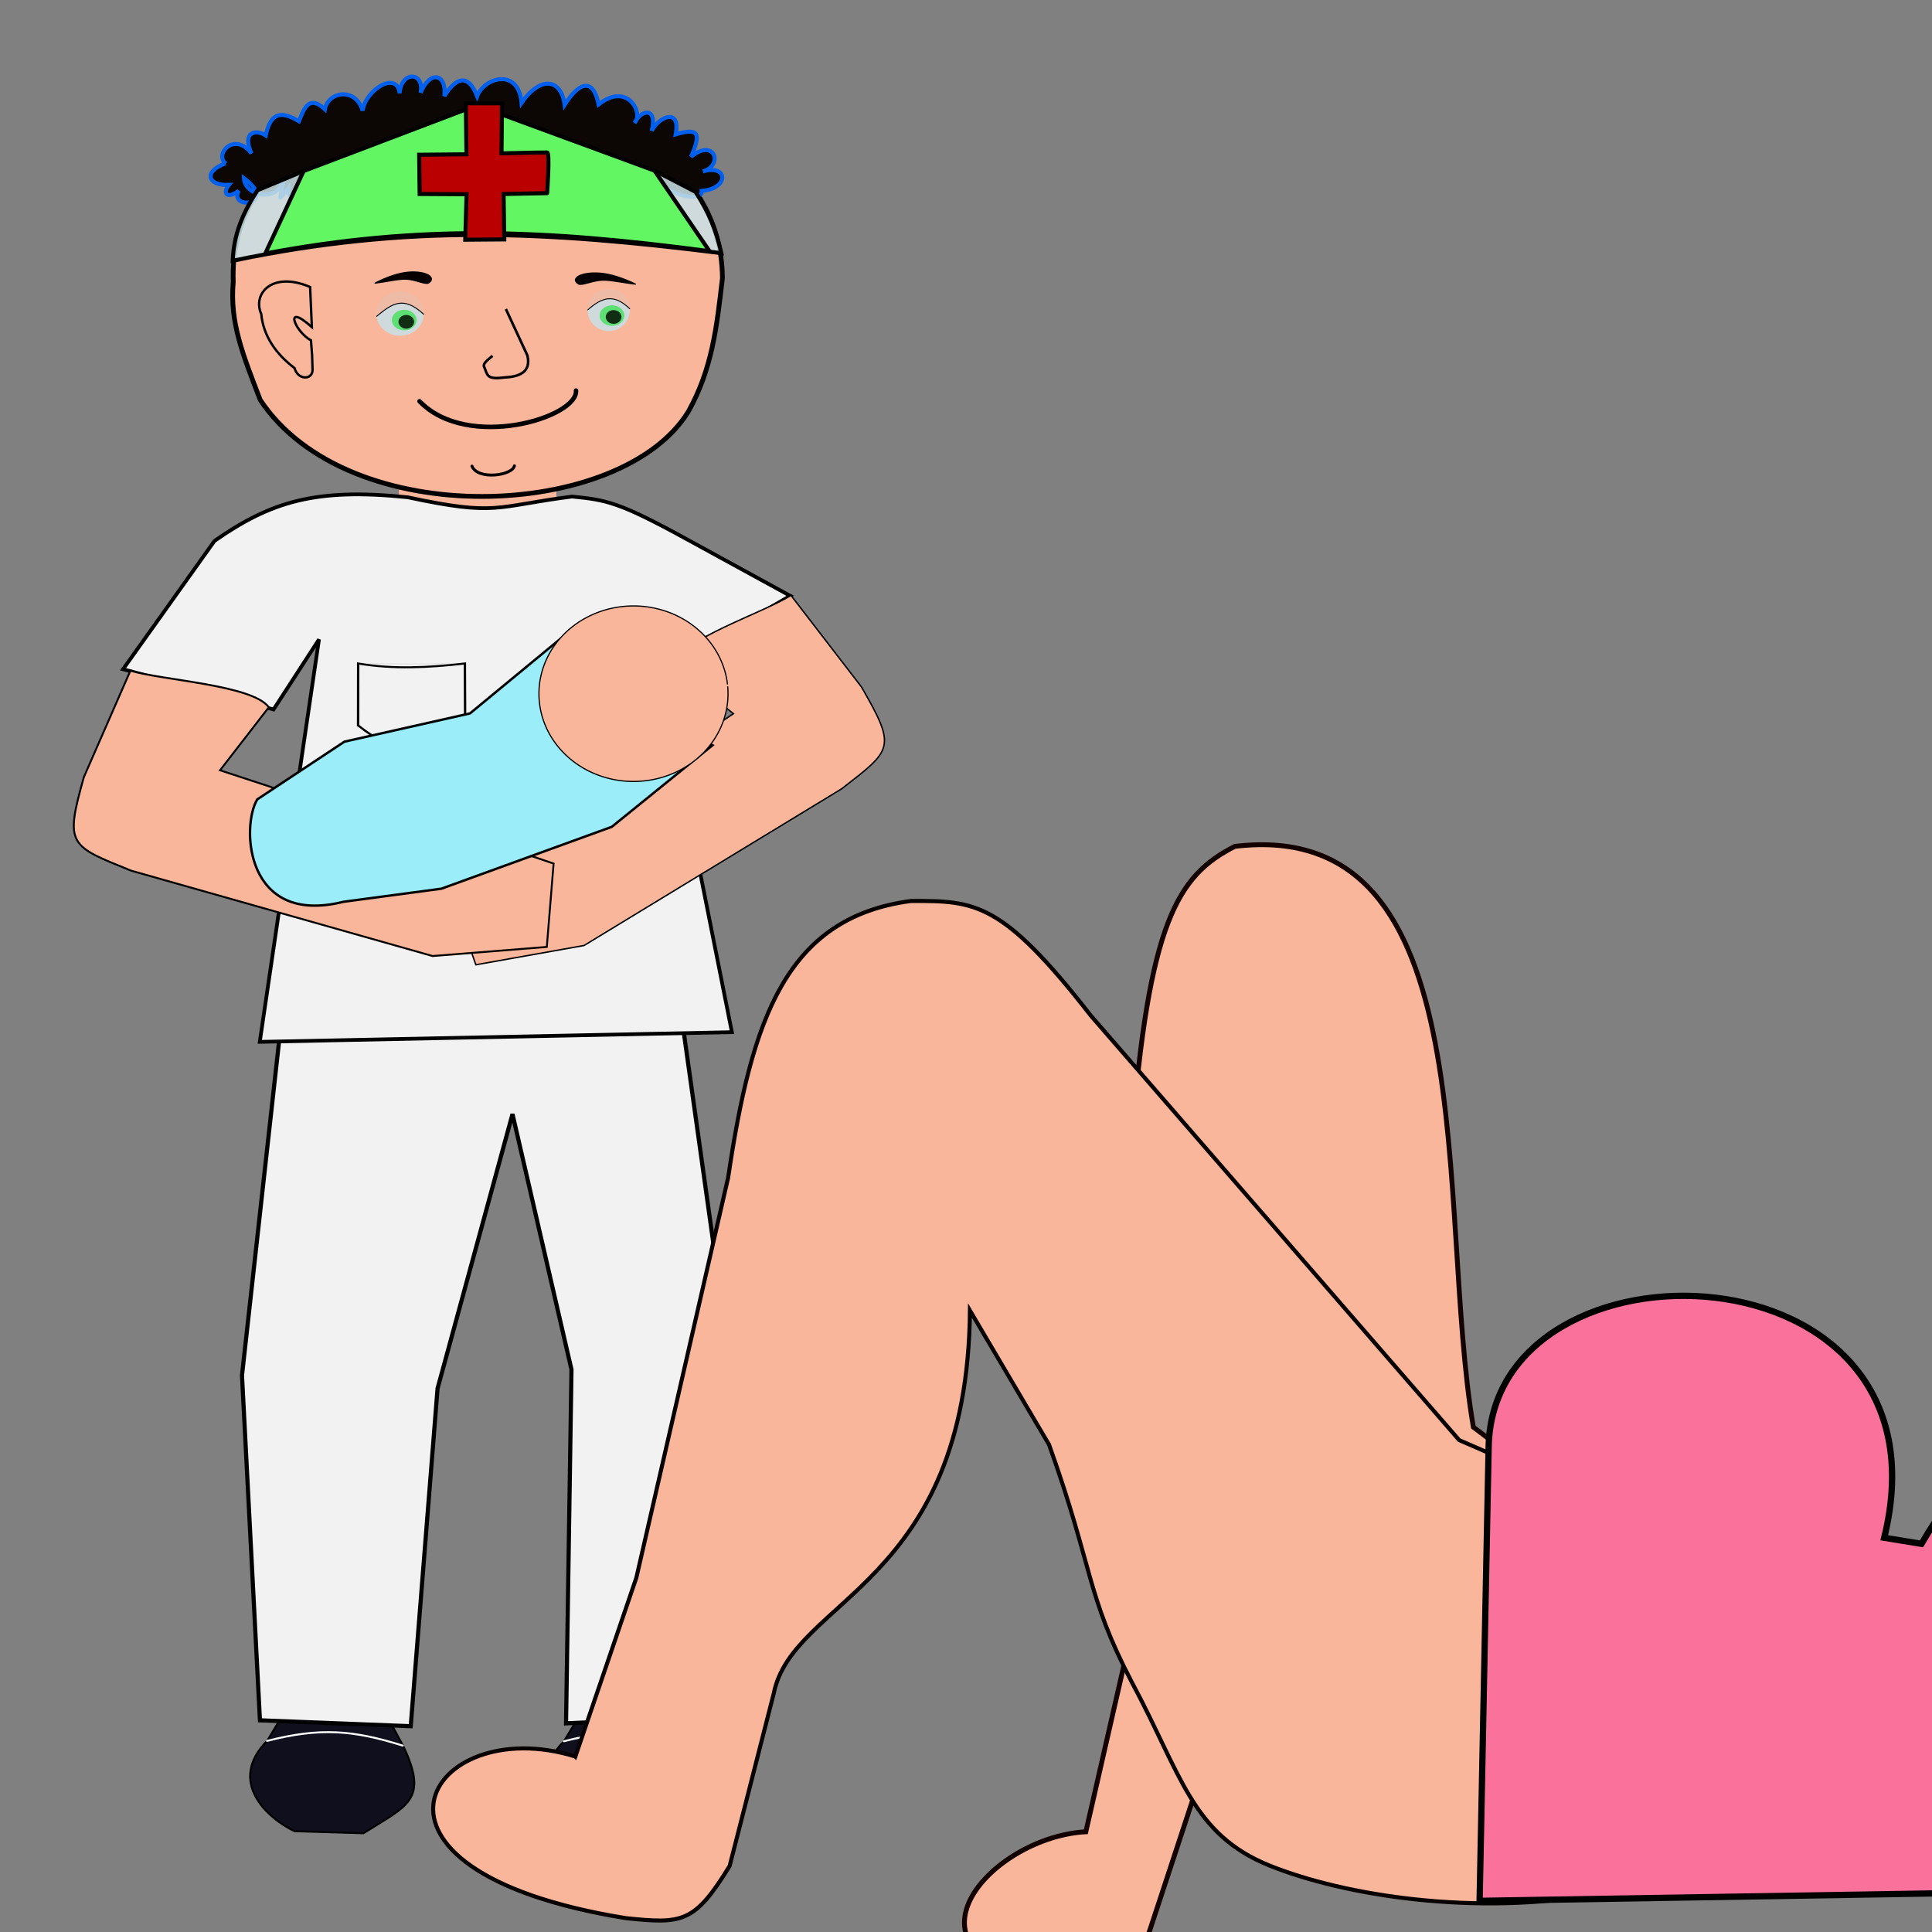 <?xml version="1.0" encoding="UTF-8" standalone="no"?>
<!-- Created with Inkscape (http://www.inkscape.org/) -->

<svg
   width="800px"
   height="800px"
   viewBox="0 0 800 800"
   version="1.1"
   id="SVGRoot"
   sodipodi:docname="5.svg"
   inkscape:version="1.1.2 (0a00cf5339, 2022-02-04)"
   xmlns:inkscape="http://www.inkscape.org/namespaces/inkscape"
   xmlns:sodipodi="http://sodipodi.sourceforge.net/DTD/sodipodi-0.dtd"
   xmlns="http://www.w3.org/2000/svg"
   xmlns:svg="http://www.w3.org/2000/svg">
  <rect x="0" y="0" width="800" height="800" fill="#808080" stroke="none"/>
  <sodipodi:namedview
     id="namedview1227"
     pagecolor="#505050"
     bordercolor="#eeeeee"
     borderopacity="1"
     inkscape:pageshadow="0"
     inkscape:pageopacity="0"
     inkscape:pagecheckerboard="0"
     inkscape:document-units="px"
     showgrid="false"
     inkscape:zoom="0.70710678"
     inkscape:cx="558.61435"
     inkscape:cy="530.33008"
     inkscape:window-width="1920"
     inkscape:window-height="1020"
     inkscape:window-x="0"
     inkscape:window-y="0"
     inkscape:window-maximized="1"
     inkscape:current-layer="layer2"
     inkscape:snap-global="false"
     showguides="false" />
  <defs
     id="defs1222">
    <linearGradient
       id="linearGradient1997"
       inkscape:swatch="solid">
      <stop
         style="stop-color:#ff54c4;stop-opacity:1;"
         offset="0"
         id="stop1995" />
    </linearGradient>
  </defs>
  <g
     inkscape:groupmode="layer"
     id="layer2"
     inkscape:label="Capa 2">
    <g
       id="g95035"
       transform="translate(-28.17,10.925)">
      <g
         id="g94837">
        <g
           id="g94138-2"
           transform="translate(122.902,0.149)">
          <path
             style="fill:#0f0f1d;fill-opacity:1;stroke:#000000;stroke-width:0.8;stroke-linecap:butt;stroke-linejoin:miter;stroke-miterlimit:4;stroke-dasharray:none;stroke-opacity:1"
             d="m 148.252,694.211 -9.406,15.63 c -16.769,16.911 -0.041,32.08 11.226,37.489 l 28.605,0.854 c 18.079,-11.484 27.137,-13.59 16.504,-36.041 l -10.044,-18.603 z"
             id="path90195-7"
             sodipodi:nodetypes="ccccccc" />
          <path
             style="fill:none;stroke:#fefefe;stroke-width:0.8;stroke-linecap:round;stroke-linejoin:miter;stroke-miterlimit:4;stroke-dasharray:none;stroke-opacity:1"
             d="m 138.731,709.958 c 22.118,-5.678 35.766,-4.466 56.235,1.945"
             id="path91260-0"
             sodipodi:nodetypes="cc" />
        </g>
        <g
           id="g94827">
          <g
             id="g94138">
            <path
               style="fill:#0f0f1d;fill-opacity:1;stroke:#000000;stroke-width:0.8;stroke-linecap:butt;stroke-linejoin:miter;stroke-miterlimit:4;stroke-dasharray:none;stroke-opacity:1"
               d="m 148.252,694.211 -9.406,15.63 c -16.769,16.911 -0.041,32.08 11.226,37.489 l 28.605,0.854 c 18.079,-11.484 27.137,-13.59 16.504,-36.041 l -10.044,-18.603 z"
               id="path90195"
               sodipodi:nodetypes="ccccccc" />
            <path
               style="fill:none;stroke:#fefefe;stroke-width:0.8;stroke-linecap:round;stroke-linejoin:miter;stroke-miterlimit:4;stroke-dasharray:none;stroke-opacity:1"
               d="m 138.731,709.958 c 22.118,-5.678 35.766,-4.466 56.235,1.945"
               id="path91260"
               sodipodi:nodetypes="cc" />
          </g>
          <path
             style="fill:#f2f2f2;fill-opacity:1;stroke:#010000;stroke-width:1.716;stroke-linecap:butt;stroke-linejoin:miter;stroke-miterlimit:4;stroke-dasharray:none;stroke-opacity:1"
             d="m 303.602,361.632 -153.598,2.14 -21.629,194.801 7.435,142.844 62.43,2.445 11.109,-139.836 31.031,-113.634 24.426,105.776 -2.25,146.502 52.528,-2.349 13.497,-160.576 z"
             id="path19228"
             sodipodi:nodetypes="cccccccccccc" />
        </g>
      </g>
      <g
         id="g94986">
        <g
           id="g94947">
          <rect
             style="fill:#fab69b;fill-opacity:1;fill-rule:evenodd;stroke:#262521;stroke-width:0.284;stroke-linecap:butt;stroke-linejoin:bevel;stroke-miterlimit:4;stroke-dasharray:none;stroke-opacity:0.067;paint-order:fill markers stroke"
             id="rect80955"
             width="65.266"
             height="23.873"
             x="193.307"
             y="180.182" />
          <path
             style="fill:#fab69b;fill-opacity:1;stroke:#000000;stroke-width:1.971;stroke-linecap:butt;stroke-linejoin:miter;stroke-miterlimit:4;stroke-dasharray:none;stroke-opacity:1"
             d="m 124.759,105.803 c -1.541,16.904 4.122,30.458 11.166,48.866 36.557,55.121 149.675,49.867 177.265,4.842 9.838,-17.647 11.742,-34.745 14.122,-55.285 C 326.371,4.471 121.095,4.837 124.759,105.803 Z"
             id="path11638"
             sodipodi:nodetypes="ccccc" />
          <path
             style="fill:#0c0604;fill-opacity:1;stroke:#0060ed;stroke-width:1.671;stroke-linecap:butt;stroke-linejoin:miter;stroke-miterlimit:4;stroke-dasharray:none;stroke-opacity:1"
             d="m 121.487,56.757 c -9.274,3.336 -7.367,9.254 1.439,8.887 -2.631,3.225 -0.984,6.16 4.1,2.425 -4.359,8.129 17.029,5.963 2.145,-5.24 0.314,7.119 12.928,10.312 16.257,1.452 -0.625,6.249 -3.314,9.652 2.094,2.796 -0.012,4.969 4.013,7.382 7.934,0.709 0.552,4.856 2.938,9.534 9.471,4.393 2.096,3.309 3.838,7.535 11.247,0.066 3.323,2.32 5.619,5.877 8.699,-1.843 0.86,8.025 9.351,7.887 12.863,2.877 2.339,6.152 5.623,1.232 5.787,-4.21 1.47,6.952 10.529,7.707 12.059,-1.099 0.745,9.359 9.282,5.531 11.96,0.899 -1.737,6.529 8.227,7.927 8.494,1.767 1.573,3.548 10.827,6.456 12.944,-1.594 1.099,5.254 9.501,6.564 9.764,0.614 0.429,6.438 8.425,7.057 9.242,-1.737 1.915,7.275 10.437,4.527 9.272,-1.587 1.925,4.741 9.999,3.337 11.069,-2.315 2.813,5.976 7.711,5.387 10.2,-2.186 1.913,6.184 20.624,12.313 20.21,6.293 11.635,-0.986 10.88,-11.225 0.474,-8.05 8.772,-2.588 4.77,-14.041 -4.87,-6.091 3.859,-9.087 3.815,-12.305 -6.359,-9.276 2.092,-11.212 -6.895,-7.416 -9.971,-1.468 2.486,-9.245 -3.758,-9.554 -7.059,-3.303 3.812,-4.013 -2.962,-17.137 -14.896,-7.625 -2.469,-11.995 -8.622,-8.476 -14.097,0.19 -1.365,-10.807 -9.915,-12.261 -17.824,-0.843 -1.279,-14.726 -15.498,-10.5 -18.385,-2.746 -3.433,-8.77 -8.114,-8.709 -13.601,-0.061 1.195,-8.857 -5.72,-11.243 -9.813,-1.368 1.668,-8.89 -8.122,-9.072 -8.676,0.207 -1.104,-9.552 -14.162,-1.414 -15.317,7.198 -2.98,-9.923 -14.363,-7.873 -15.634,-0.564 -6.904,-6.507 -8.928,0.515 -10.743,4.964 -7.001,-4.173 -11.624,-4.129 -13.771,5.859 -3.964,-2.577 -10.013,-1.637 -5.885,7.471 -6.784,-9.08 -15.426,-0.081 -10.821,4.14 z"
             id="path22159"
             sodipodi:nodetypes="ccccccccccccccccccccccccccccccccccccccccc" />
          <path
             style="fill:#c8e0e5;fill-opacity:0.864;stroke:#000000;stroke-width:1.671;stroke-linecap:butt;stroke-linejoin:miter;stroke-miterlimit:4;stroke-dasharray:none;stroke-opacity:1"
             d="m 134.811,67.838 c -6.281,9.691 -9.845,18.328 -10.277,29.214 72.746,-15.202 129.269,-12.236 202.326,-3.157 -2.279,-9.838 -5.143,-16.832 -10.694,-25.379 l -16.987,-8.793 -145.283,0.174 z"
             id="path44338"
             sodipodi:nodetypes="ccccccc" />
          <path
             style="fill:#62f662;fill-opacity:1;stroke:#000000;stroke-width:1.671;stroke-linecap:butt;stroke-linejoin:miter;stroke-miterlimit:4;stroke-dasharray:none;stroke-opacity:1"
             d="M 138.02,94.033 C 202.148,82.025 253.134,83.949 321.973,93.087 l -22.793,-33.364 -73.604,-27.04 -71.68,27.213 z"
             id="path33120"
             sodipodi:nodetypes="cccccc" />
          <path
             style="fill:#ba0000;fill-opacity:1;stroke:#000000;stroke-width:1.671;stroke-linecap:butt;stroke-linejoin:miter;stroke-miterlimit:4;stroke-dasharray:none;stroke-opacity:1"
             d="m 221.06,31.831 0.241,21.143 -19.573,0.174 0.201,16.257 19.42,0.105 -0.527,18.825 16.159,-0.128 -0.276,-18.793 18.024,-0.361 c -1.6e-4,0.165 1.206,-16.822 0.021,-16.836 -2.885,-0.033 -18.905,0.358 -18.905,0.358 l 0.195,-20.728 z"
             id="path35929"
             sodipodi:nodetypes="cccccccccsccc" />
          <path
             style="fill:#c8e0e5;fill-opacity:0.864;fill-rule:evenodd;stroke:#000000;stroke-width:0;stroke-linecap:round;stroke-linejoin:bevel;stroke-miterlimit:4;stroke-dasharray:none;stroke-opacity:1;paint-order:fill markers stroke"
             id="path48945"
             sodipodi:type="arc"
             sodipodi:cx="280.23059"
             sodipodi:cy="117.53386"
             sodipodi:rx="8.7238169"
             sodipodi:ry="8.6520891"
             sodipodi:start="6.1987812"
             sodipodi:end="6.17775"
             sodipodi:open="true"
             sodipodi:arc-type="arc"
             d="m 288.923,116.804 a 8.724,8.652 0 0 1 -7.912,9.347 8.724,8.652 0 0 1 -9.466,-7.797 8.724,8.652 0 0 1 7.812,-9.429 8.724,8.652 0 0 1 9.548,7.698" />
          <path
             style="fill:#c8e0e5;fill-opacity:0.864;fill-rule:evenodd;stroke:#000000;stroke-width:0;stroke-linecap:round;stroke-linejoin:bevel;stroke-miterlimit:4;stroke-dasharray:none;stroke-opacity:1;paint-order:fill markers stroke"
             id="path48947"
             sodipodi:type="arc"
             sodipodi:cx="193.83432"
             sodipodi:cy="119.16158"
             sodipodi:rx="9.7730026"
             sodipodi:ry="8.9307041"
             sodipodi:start="6.1987812"
             sodipodi:end="6.17775"
             sodipodi:open="true"
             sodipodi:arc-type="arc"
             d="m 203.573,118.409 a 9.773,8.931 0 0 1 -8.863,9.648 9.773,8.931 0 0 1 -10.604,-8.048 9.773,8.931 0 0 1 8.752,-9.732 9.773,8.931 0 0 1 10.696,7.946" />
          <path
             style="fill:#5edf73;fill-opacity:1;fill-rule:evenodd;stroke:#ba0000;stroke-width:0;stroke-linecap:round;stroke-linejoin:bevel;stroke-miterlimit:4;stroke-dasharray:none;stroke-opacity:1;paint-order:fill markers stroke"
             id="path52763"
             sodipodi:type="arc"
             sodipodi:cx="195.54678"
             sodipodi:cy="121.61316"
             sodipodi:rx="5.1126118"
             sodipodi:ry="4.2394762"
             sodipodi:start="6.1987812"
             sodipodi:end="6.17775"
             sodipodi:open="true"
             sodipodi:arc-type="arc"
             d="m 200.641,121.256 a 5.113,4.239 0 0 1 -4.637,4.58 5.113,4.239 0 0 1 -5.547,-3.821 5.113,4.239 0 0 1 4.578,-4.62 5.113,4.239 0 0 1 5.596,3.772" />
          <path
             style="fill:#5edf73;fill-opacity:1;fill-rule:evenodd;stroke:#ba0000;stroke-width:0;stroke-linecap:round;stroke-linejoin:bevel;stroke-miterlimit:4;stroke-dasharray:none;stroke-opacity:1;paint-order:fill markers stroke"
             id="path52763-3"
             sodipodi:type="arc"
             sodipodi:cx="281.58624"
             sodipodi:cy="119.75993"
             sodipodi:rx="5.1126118"
             sodipodi:ry="4.2394762"
             sodipodi:start="6.1987812"
             sodipodi:end="6.17775"
             sodipodi:open="true"
             sodipodi:arc-type="arc"
             d="m 286.681,119.403 a 5.113,4.239 0 0 1 -4.637,4.58 5.113,4.239 0 0 1 -5.547,-3.821 5.113,4.239 0 0 1 4.578,-4.62 5.113,4.239 0 0 1 5.596,3.772" />
          <path
             style="fill:#eebba7;fill-opacity:1;stroke:#000000;stroke-width:0;stroke-linecap:butt;stroke-linejoin:miter;stroke-miterlimit:4;stroke-dasharray:none;stroke-opacity:1"
             d="m 184.025,120.161 c 8.649,-8.272 14.377,-6.183 19.783,-0.696 -0.669,-13.677 -20.968,-12.277 -19.783,0.696 z"
             id="path49248"
             sodipodi:nodetypes="ccc" />
          <path
             style="fill:#eebba7;fill-opacity:1;stroke:#000000;stroke-width:0;stroke-linecap:butt;stroke-linejoin:miter;stroke-miterlimit:4;stroke-dasharray:none;stroke-opacity:1"
             d="m 271.393,117.448 c 6.731,-5.138 9.874,-7.275 17.647,-0.514 -1.59,-11.573 -17.312,-10.282 -17.647,0.514 z"
             id="path49248-7"
             sodipodi:nodetypes="ccc" />
          <path
             style="fill:none;stroke:#000000;stroke-width:0.387;stroke-linecap:round;stroke-linejoin:miter;stroke-miterlimit:4;stroke-dasharray:none;stroke-opacity:1"
             d="m 184.157,120.026 c 6.486,-5.383 11.105,-8.509 19.433,-0.843"
             id="path56347"
             sodipodi:nodetypes="cc" />
          <path
             style="fill:none;stroke:#000000;stroke-width:0.379;stroke-linecap:round;stroke-linejoin:miter;stroke-miterlimit:4;stroke-dasharray:none;stroke-opacity:1"
             d="m 271.569,117.371 c 6.12,-5.374 10.825,-6.673 17.334,-0.479"
             id="path56347-5"
             sodipodi:nodetypes="cc" />
          <path
             style="fill:#030b03;fill-opacity:0.838;fill-rule:evenodd;stroke:none;stroke-width:0.1;stroke-linecap:round;stroke-linejoin:bevel;stroke-miterlimit:4;stroke-dasharray:none;stroke-opacity:1;paint-order:fill markers stroke"
             id="path58871"
             sodipodi:type="arc"
             sodipodi:cx="196.40543"
             sodipodi:cy="122.32831"
             sodipodi:rx="3.2342019"
             sodipodi:ry="2.8331747"
             sodipodi:start="6.1987812"
             sodipodi:end="6.17775"
             sodipodi:open="true"
             sodipodi:arc-type="arc"
             d="m 199.628,122.089 a 3.234,2.833 0 0 1 -2.933,3.061 3.234,2.833 0 0 1 -3.509,-2.553 3.234,2.833 0 0 1 2.896,-3.087 3.234,2.833 0 0 1 3.54,2.521" />
          <path
             style="fill:#030b03;fill-opacity:0.838;fill-rule:evenodd;stroke:none;stroke-width:0.1;stroke-linecap:round;stroke-linejoin:bevel;stroke-miterlimit:4;stroke-dasharray:none;stroke-opacity:1;paint-order:fill markers stroke"
             id="path58871-6"
             sodipodi:type="arc"
             sodipodi:cx="282.24792"
             sodipodi:cy="120.31839"
             sodipodi:rx="3.2342019"
             sodipodi:ry="2.8331747"
             sodipodi:start="6.1987812"
             sodipodi:end="6.17775"
             sodipodi:open="true"
             sodipodi:arc-type="arc"
             d="m 285.471,120.08 a 3.234,2.833 0 0 1 -2.933,3.061 3.234,2.833 0 0 1 -3.509,-2.553 3.234,2.833 0 0 1 2.896,-3.087 3.234,2.833 0 0 1 3.54,2.521" />
          <path
             style="fill:none;stroke:#000000;stroke-width:0.992;stroke-linecap:butt;stroke-linejoin:miter;stroke-miterlimit:4;stroke-dasharray:none;stroke-opacity:1"
             d="m 156.586,107.916 c -15.599,-6.656 -23.986,2.614 -20.243,11.192 0.866,8.851 5.793,16.319 13.798,22.396 1.276,4.926 7.337,5.068 7.451,0.79 l -0.193,-6.174 -0.47,-6.125 c -6.572,-3.421 -11.634,-16.135 0.372,-5.496 z"
             id="path61008"
             sodipodi:nodetypes="cccccccc" />
          <path
             style="fill:#060100;fill-opacity:1;stroke:#000000;stroke-width:0.443px;stroke-linecap:butt;stroke-linejoin:miter;stroke-opacity:1"
             d="m 291.424,106.754 c -5.558,-2.688 -10.615,-4.261 -14.859,-4.584 -7.939,-0.602 -12.545,2.32 -8.82,4.514 1.309,0.771 5.755,-1.436 9.765,-1.592 3.556,-0.138 8.256,1.057 13.914,1.662 z"
             id="path4752-0"
             sodipodi:nodetypes="csssc" />
          <path
             style="fill:#060100;fill-opacity:1;stroke:#000000;stroke-width:0.43px;stroke-linecap:butt;stroke-linejoin:miter;stroke-opacity:1"
             d="m 183.324,106.349 c 5.23,-2.693 9.988,-4.27 13.983,-4.593 7.471,-0.604 11.805,2.325 8.299,4.523 -1.232,0.772 -5.416,-1.439 -9.189,-1.596 -3.347,-0.138 -7.769,1.059 -13.093,1.666 z"
             id="path4752-0-2"
             sodipodi:nodetypes="csssc" />
          <path
             style="fill:#fab69b;fill-opacity:1;stroke:#000000;stroke-width:1.074;stroke-linecap:butt;stroke-linejoin:miter;stroke-miterlimit:4;stroke-dasharray:none;stroke-opacity:1"
             d="m 237.645,117.059 8.901,19.189 c 1.749,7.225 -3.844,8.84 -9.484,9.126 -7.814,1.006 -6.879,-1.117 -8.551,-4.71 -0.075,-1.185 1.076,-2.195 3.615,-4.243"
             id="path63436"
             sodipodi:nodetypes="ccccc" />
          <path
             style="fill:none;stroke:#000000;stroke-width:1.871px;stroke-linecap:round;stroke-linejoin:miter;stroke-opacity:1"
             d="m 201.893,155.229 c 19.872,20.674 65.567,6.742 64.794,-4.42"
             id="path66069"
             sodipodi:nodetypes="cc" />
          <path
             style="fill:none;stroke:#000000;stroke-width:1.216;stroke-linecap:round;stroke-linejoin:miter;stroke-miterlimit:4;stroke-dasharray:none;stroke-opacity:1"
             d="m 223.598,182.074 c 2.359,5.928 16.814,3.917 17.588,-0.128"
             id="path66069-9"
             sodipodi:nodetypes="cc" />
        </g>
        <g
           id="g94923">
          <g
             id="g94877">
            <path
               style="fill:#f2f2f2;fill-opacity:1;stroke:#000000;stroke-width:1.538;stroke-linecap:butt;stroke-linejoin:miter;stroke-miterlimit:4;stroke-dasharray:none;stroke-opacity:1"
               d="m 197,194.988 c 37.195,7.957 35.967,3.804 68.056,-0.301 14.314,1.421 19.512,2.327 47.319,17.577 l 43.001,23.525 -49.298,28.752 -7.795,-13.415 32.95,165.343 -195.495,4.017 24.528,-166.652 -18.821,29.01 -62.337,-16.65 37.893,-53.15 c 23.352,-16.265 41.803,-21.989 79.998,-18.056 z"
               id="path11640"
               sodipodi:nodetypes="ccccccccccccc" />
          </g>
          <g
             id="g94908">
            <g
               id="g80585"
               transform="matrix(1.976,0,0,1.641,-288.565,-118.122)">
              <path
                 style="fill:none;stroke:#262521;stroke-width:0.3;stroke-linecap:butt;stroke-linejoin:miter;stroke-miterlimit:4;stroke-dasharray:none;stroke-opacity:0.067"
                 d="m 235.805,232.695 c 7.346,0.261 14.72,0.305 22.151,-0.087"
                 id="path70611"
                 sodipodi:nodetypes="cc" />
              <path
                 style="fill:none;stroke:#000000;stroke-width:0.5;stroke-linecap:butt;stroke-linejoin:miter;stroke-miterlimit:4;stroke-dasharray:none;stroke-opacity:1"
                 d="m 235.348,232.745 c 7.272,1.499 14.779,1.056 22.361,0.002 l 0.057,16.117 c -9.384,6.973 -14.052,7.479 -22.437,-0.505 z"
                 id="path69812"
                 sodipodi:nodetypes="ccccc" />
            </g>
            <g
               id="g94885">
              <g
                 id="g94845">
                <path
                   style="fill:#fab69b;fill-opacity:1;stroke:#000000;stroke-width:0.588;stroke-linecap:butt;stroke-linejoin:miter;stroke-miterlimit:4;stroke-dasharray:none;stroke-opacity:1"
                   d="m 355.701,235.626 29.154,37.853 c 14.664,25.442 12.846,25.9 -8.211,42.248 l -106.628,64.859 -44.804,7.982 -11.457,-32.666 c 20.852,-14.326 24.351,-16.742 42.244,-20.567 l 75.871,-50.738 -25.439,-20.266 c 4.046,-10.632 37.564,-21.424 49.27,-28.705 z"
                   id="path81544-1"
                   sodipodi:nodetypes="cccccccccc" />
                <path
                   style="fill:#fab69b;fill-opacity:1;stroke:#000000;stroke-width:0.79;stroke-linecap:butt;stroke-linejoin:miter;stroke-miterlimit:4;stroke-dasharray:none;stroke-opacity:1"
                   d="m 82.159,266.807 -19.266,44.062 c -7.979,28.351 -6.023,28.328 19.574,38.73 l 124.828,35.35 47.298,-3.773 2.814,-34.511 c -24.85,-8.5 -29.024,-9.938 -48.083,-9.048 l -90.048,-29.588 20.224,-26.111 c -6.921,-9.239 -43.595,-11.076 -57.341,-15.112 z"
                   id="path81544"
                   sodipodi:nodetypes="cccccccccc" />
              </g>
              <g
                 id="g94841">
                <path
                   style="fill:#9bedfa;fill-opacity:1;stroke:#000000;stroke-width:1px;stroke-linecap:butt;stroke-linejoin:miter;stroke-opacity:1"
                   d="m 170.791,296.181 51.991,-11.697 43.871,-36.19 11.243,28.296 45.274,21.104 -41.665,33.751 -70.57,25.624 -40.585,5.422 c -40.627,10.142 -42.408,-31.153 -35.649,-42.414 z"
                   id="path87892"
                   sodipodi:nodetypes="cccccccccc" />
                <path
                   style="fill:#fab69b;fill-opacity:1;fill-rule:evenodd;stroke:#010000;stroke-width:0.49;stroke-linecap:butt;stroke-linejoin:bevel;stroke-miterlimit:4;stroke-dasharray:none;stroke-opacity:1;paint-order:fill markers stroke"
                   id="path88527"
                   sodipodi:type="arc"
                   sodipodi:cx="290.48199"
                   sodipodi:cy="276.32211"
                   sodipodi:rx="39.147259"
                   sodipodi:ry="36.341473"
                   sodipodi:start="6.1987812"
                   sodipodi:end="6.17775"
                   sodipodi:open="true"
                   sodipodi:arc-type="arc"
                   d="m 329.49,273.258 a 39.147,36.341 0 0 1 -35.503,39.259 39.147,36.341 0 0 1 -42.476,-32.751 39.147,36.341 0 0 1 35.056,-39.604 39.147,36.341 0 0 1 42.845,32.335" />
              </g>
            </g>
          </g>
        </g>
      </g>
    </g>
    <path
       style="fill:#ffb698;fill-opacity:1;fill-rule:evenodd;stroke:none;stroke-width:0.043;stroke-linecap:round;stroke-linejoin:round;stroke-miterlimit:4;stroke-dasharray:none;stroke-opacity:1"
       d=""
       id="path201103" />
    <path
       style="fill:#ffb698;fill-opacity:1;fill-rule:evenodd;stroke:none;stroke-width:0.043;stroke-linecap:round;stroke-linejoin:round;stroke-miterlimit:4;stroke-dasharray:none;stroke-opacity:1"
       d=""
       id="path201142" />
    <path
       style="fill:#ffb698;fill-opacity:1;fill-rule:evenodd;stroke:none;stroke-width:0.043;stroke-linecap:round;stroke-linejoin:round;stroke-miterlimit:4;stroke-dasharray:none;stroke-opacity:1"
       d=""
       id="path201181" />
    <path
       style="fill:#ffb698;fill-opacity:1;fill-rule:evenodd;stroke:none;stroke-width:0.043;stroke-linecap:round;stroke-linejoin:round;stroke-miterlimit:4;stroke-dasharray:none;stroke-opacity:1"
       d=""
       id="path201220" />
    <path
       style="fill:#ffb698;fill-opacity:1;fill-rule:evenodd;stroke:none;stroke-width:0.043;stroke-linecap:round;stroke-linejoin:round;stroke-miterlimit:4;stroke-dasharray:none;stroke-opacity:1"
       d=""
       id="path201259" />
    <path
       style="fill:#ffb698;fill-opacity:1;fill-rule:evenodd;stroke:none;stroke-width:0.043;stroke-linecap:round;stroke-linejoin:round;stroke-miterlimit:4;stroke-dasharray:none;stroke-opacity:1"
       d=""
       id="path201337" />
    <path
       style="fill:#ffb698;fill-opacity:1;fill-rule:evenodd;stroke:none;stroke-width:0.043;stroke-linecap:round;stroke-linejoin:round;stroke-miterlimit:4;stroke-dasharray:none;stroke-opacity:1"
       d=""
       id="path201454" />
    <path
       style="fill:#ffb698;fill-opacity:1;fill-rule:evenodd;stroke:none;stroke-width:0.043;stroke-linecap:round;stroke-linejoin:round;stroke-miterlimit:4;stroke-dasharray:none;stroke-opacity:1"
       d=""
       id="path201571" />
    <path
       style="fill:#fab69b;fill-opacity:1;fill-rule:evenodd;stroke:none;stroke-width:0.011;stroke-linecap:round;stroke-linejoin:round;stroke-miterlimit:4;stroke-dasharray:none;stroke-opacity:1;paint-order:stroke fill markers"
       d="m 1361.481,973.549 c -0.01,-0.005 -0.052,-0.029 -0.096,-0.053 -0.071,-0.04 -0.079,-0.046 -0.072,-0.06 0.01,-0.013 0,-0.018 -0.03,-0.032 -0.021,-0.009 -0.043,-0.017 -0.048,-0.017 -0.024,0 -0.104,-0.043 -0.184,-0.098 -0.143,-0.099 -0.175,-0.128 -0.223,-0.2 -0.012,-0.019 -0.025,-0.038 -0.029,-0.042 -0.012,-0.014 -0.073,-0.146 -0.092,-0.197 -0.01,-0.027 -0.025,-0.094 -0.035,-0.151 -0.018,-0.109 -0.015,-0.104 -0.09,-0.182 -0.012,-0.013 -0.023,-0.026 -0.023,-0.028 0,-0.003 -0.015,-0.018 -0.034,-0.035 -0.034,-0.03 -0.034,-0.031 -0.066,-0.019 -0.037,0.013 -0.117,0.015 -0.166,0.003 -0.031,-0.007 -0.053,-0.004 -0.109,0.017 -0.012,0.004 -0.033,0.004 -0.055,-0.002 -0.029,-0.007 -0.049,-0.022 -0.104,-0.08 -0.037,-0.039 -0.088,-0.094 -0.112,-0.122 l -0.044,-0.051 h 0.069 c 0.057,0 0.076,0.004 0.111,0.021 0.023,0.011 0.046,0.021 0.05,0.021 0,0 0.018,0.006 0.031,0.012 0.017,0.009 0.037,0.011 0.073,0.007 0.038,-0.004 0.064,-4.4e-4 0.115,0.014 0.042,0.012 0.088,0.019 0.129,0.019 l 0.063,2.9e-4 0.031,0.037 c 0.017,0.02 0.043,0.049 0.058,0.064 0.015,0.015 0.027,0.031 0.027,0.034 0,0.004 0.01,0.01 0.012,0.014 0.01,0.004 0.02,0.018 0.031,0.032 0.01,0.014 0.039,0.048 0.063,0.076 0.029,0.033 0.052,0.07 0.064,0.102 0.046,0.121 0.147,0.309 0.167,0.309 0,0 0.01,0.004 0.01,0.008 0,0.005 0.01,0.015 0.014,0.023 0.01,0.008 0.029,0.033 0.047,0.055 0.018,0.022 0.043,0.049 0.057,0.061 0.013,0.011 0.03,0.027 0.037,0.035 0.01,0.008 0.017,0.014 0.023,0.014 0.01,0 0.01,0.003 0.01,0.007 0,0.004 0.012,0.013 0.027,0.021 0.114,0.059 0.162,0.09 0.221,0.144 0.098,0.088 0.097,0.086 0.094,0.163 0,0.062 0,0.065 -0.019,0.057 z"
       id="path45335" />
    <path
       style="fill:#fab69b;fill-opacity:1;fill-rule:evenodd;stroke:none;stroke-width:0.011;stroke-linecap:round;stroke-linejoin:round;stroke-miterlimit:4;stroke-dasharray:none;stroke-opacity:1;paint-order:stroke fill markers"
       d="m 1361.582,973.597 c -0.072,-0.035 -0.086,-0.045 -0.08,-0.055 0.013,-0.021 0.01,-0.1 -0.01,-0.129 -0.028,-0.051 -0.163,-0.158 -0.277,-0.218 -0.066,-0.035 -0.111,-0.072 -0.167,-0.137 -0.029,-0.033 -0.068,-0.079 -0.088,-0.102 -0.037,-0.043 -0.115,-0.185 -0.158,-0.291 -0.023,-0.056 -0.078,-0.134 -0.147,-0.209 -0.012,-0.013 -0.05,-0.056 -0.083,-0.094 l -0.06,-0.07 -0.074,-0.005 c -0.041,-0.003 -0.095,-0.011 -0.119,-0.018 -0.024,-0.007 -0.073,-0.013 -0.107,-0.013 -0.053,0 -0.074,-0.005 -0.136,-0.029 -0.04,-0.016 -0.076,-0.033 -0.081,-0.037 0,-0.004 -0.013,-0.008 -0.019,-0.008 -0.01,0 -0.015,-0.004 -0.021,-0.008 -0.022,-0.018 -0.093,-0.066 -0.108,-0.073 -0.018,-0.008 -0.1,-0.098 -0.148,-0.16 -0.017,-0.022 -0.048,-0.059 -0.069,-0.082 -0.021,-0.023 -0.043,-0.049 -0.048,-0.059 -0.01,-0.01 -0.016,-0.018 -0.024,-0.018 -0.01,-3e-5 -0.025,-0.007 -0.039,-0.016 -0.014,-0.009 -0.031,-0.016 -0.038,-0.016 -0.012,-5e-5 -0.067,-0.049 -0.061,-0.055 0,-10e-4 0.024,0.008 0.051,0.022 0.055,0.027 0.136,0.058 0.169,0.064 0.015,0.003 0.029,0.014 0.04,0.034 0.019,0.032 0.093,0.108 0.105,0.108 0,0 0.01,0.005 0.014,0.011 0.01,0.01 0.068,0.049 0.068,0.043 0,-0.002 -0.014,-0.017 -0.031,-0.034 -0.017,-0.017 -0.039,-0.042 -0.049,-0.056 -0.035,-0.047 -0.018,-0.041 0.033,0.012 0.066,0.069 0.117,0.108 0.158,0.121 0.018,0.006 0.044,0.02 0.059,0.03 0.014,0.011 0.029,0.019 0.031,0.019 0,0 0.011,0.005 0.017,0.012 0.01,0.007 0.028,0.016 0.046,0.021 0.019,0.005 0.038,0.012 0.043,0.015 0,0.003 0.025,0.009 0.045,0.012 0.02,0.003 0.072,0.016 0.115,0.029 0.043,0.013 0.095,0.026 0.117,0.029 0.036,0.005 0.044,0.011 0.107,0.076 0.117,0.122 0.153,0.16 0.153,0.163 0,0.002 0.016,0.019 0.035,0.038 0.086,0.086 0.129,0.135 0.147,0.173 0.019,0.04 0.034,0.069 0.049,0.094 0,0.007 0.014,0.027 0.023,0.045 0.01,0.018 0.026,0.048 0.037,0.066 0.011,0.018 0.023,0.038 0.026,0.045 0,0.011 0.032,0.042 0.08,0.094 0.029,0.03 0.104,0.091 0.168,0.134 0.065,0.044 0.154,0.121 0.276,0.242 0.058,0.057 0.076,0.079 0.076,0.096 0,0.012 0.01,0.042 0.015,0.066 0.012,0.035 0.028,0.122 0.023,0.122 -5e-4,-5e-5 -0.041,-0.019 -0.089,-0.043 z"
       id="path45374" />
    <path
       style="fill:#fab69b;fill-opacity:1;fill-rule:evenodd;stroke:none;stroke-width:0.011;stroke-linecap:round;stroke-linejoin:round;stroke-miterlimit:4;stroke-dasharray:none;stroke-opacity:1;paint-order:stroke fill markers"
       d="m 1361.508,972.525 c -0.017,-0.018 -0.031,-0.035 -0.031,-0.038 0,-0.004 -0.012,-0.015 -0.027,-0.026 -0.029,-0.021 -0.064,-0.052 -0.115,-0.1 -0.018,-0.017 -0.036,-0.031 -0.04,-0.031 0,0 -0.01,-0.005 -0.01,-0.011 0,-0.015 -0.102,-0.13 -0.248,-0.278 -0.021,-0.022 -0.039,-0.041 -0.039,-0.043 0,-0.002 -0.016,-0.019 -0.035,-0.038 -0.019,-0.02 -0.061,-0.065 -0.092,-0.1 -0.078,-0.088 -0.119,-0.127 -0.146,-0.141 -0.012,-0.007 -0.021,-0.015 -0.018,-0.019 0,-0.004 -7e-4,-0.009 -0.01,-0.011 -0.01,-0.002 -0.02,-0.016 -0.03,-0.03 l -0.019,-0.026 0.018,0.006 c 0.01,0.003 0.023,0.002 0.03,-0.004 0.01,-0.008 0.019,-0.004 0.05,0.02 0.173,0.135 0.656,0.626 0.757,0.77 0.036,0.052 0.039,0.057 0.026,0.067 -0.013,0.01 -0.013,0.012 -10e-5,0.04 0.018,0.037 0.01,0.036 -0.029,-0.005 z"
       id="path45413" />
    <path
       style="fill:#fab69b;fill-opacity:1;fill-rule:evenodd;stroke:none;stroke-width:0.011;stroke-linecap:round;stroke-linejoin:round;stroke-miterlimit:4;stroke-dasharray:none;stroke-opacity:1;paint-order:stroke fill markers"
       d="m 1362.187,972.419 c -0.052,-0.048 -0.112,-0.121 -0.112,-0.135 0,-0.005 -0.024,-0.034 -0.047,-0.059 -0.01,-0.011 -0.018,-0.022 -0.018,-0.024 0,-0.015 -0.134,-0.158 -0.202,-0.215 -0.051,-0.043 -0.201,-0.125 -0.23,-0.125 -0.01,-1.3e-4 -0.01,-0.005 -0.01,-0.011 0,-0.006 0,-0.01 -0.01,-0.009 -0.014,0.003 -0.035,-0.015 -0.156,-0.133 -0.1,-0.097 -0.115,-0.116 -0.137,-0.164 -0.028,-0.062 -0.054,-0.104 -0.083,-0.133 -0.042,-0.042 -0.142,-0.119 -0.163,-0.126 -0.01,-0.003 -0.016,-0.009 -0.016,-0.013 0,-0.004 -0.01,-0.008 -0.014,-0.008 -0.01,-10e-5 -0.024,-0.007 -0.035,-0.016 -0.011,-0.009 -0.026,-0.016 -0.033,-0.017 -0.01,-2.4e-4 -0.019,-0.006 -0.028,-0.013 -0.01,-0.007 -0.021,-0.012 -0.028,-0.012 -0.01,0 -0.031,-0.009 -0.054,-0.02 -0.023,-0.011 -0.052,-0.021 -0.064,-0.022 -0.032,-0.003 -0.023,-0.017 0.019,-0.029 0.092,-0.027 0.235,0.028 0.409,0.159 0.126,0.094 0.166,0.129 0.405,0.35 0.295,0.272 0.352,0.328 0.336,0.332 -0.017,0.004 -0.017,0.005 0.013,0.058 0.047,0.083 0.168,0.24 0.266,0.345 0.043,0.046 0.076,0.098 0.062,0.098 0,0 -0.035,-0.026 -0.07,-0.058 z"
       id="path45491" />
    <path
       style="fill:#fab69b;fill-opacity:1;fill-rule:evenodd;stroke:none;stroke-width:0.011;stroke-linecap:round;stroke-linejoin:round;stroke-miterlimit:4;stroke-dasharray:none;stroke-opacity:1;paint-order:stroke fill markers"
       d="m 1361.865,972.531 c -0.019,-0.011 -0.04,-0.03 -0.047,-0.041 -0.01,-0.011 -0.017,-0.019 -0.022,-0.016 0,0.003 -0.01,5.4e-4 -0.01,-0.005 0,-0.005 -0.01,-0.02 -0.018,-0.032 -0.01,-0.012 -0.03,-0.037 -0.043,-0.054 -0.029,-0.037 -0.134,-0.143 -0.142,-0.143 0,0 -0.012,-0.006 -0.02,-0.014 -0.027,-0.028 -0.044,-0.043 -0.05,-0.043 0,0 -0.023,-0.012 -0.045,-0.027 -0.059,-0.04 -0.069,-0.046 -0.091,-0.056 -0.032,-0.014 -0.1,-0.074 -0.094,-0.084 0,-0.005 0,-0.006 0,-0.004 -0.01,0.005 -0.038,-0.021 -0.031,-0.028 0,-0.002 -0.011,-0.02 -0.029,-0.039 -0.018,-0.019 -0.032,-0.037 -0.032,-0.038 0,-10e-4 -0.01,-0.011 -0.018,-0.022 -0.038,-0.039 -0.104,-0.117 -0.104,-0.123 -10e-5,-0.008 -0.03,-0.043 -0.068,-0.081 -0.017,-0.017 -0.031,-0.034 -0.031,-0.039 0,-0.005 0,-0.009 -0.01,-0.009 0,0 -0.026,-0.018 -0.05,-0.041 -0.024,-0.022 -0.047,-0.041 -0.051,-0.041 0,0 -0.011,-0.007 -0.016,-0.016 0,-0.009 -0.014,-0.016 -0.021,-0.016 -0.01,0 -0.012,-0.003 -0.012,-0.006 -10e-5,-0.003 -0.018,-0.017 -0.041,-0.031 -0.022,-0.013 -0.039,-0.028 -0.038,-0.033 0,-0.005 0.018,-0.013 0.037,-0.019 0.019,-0.006 0.034,-0.015 0.034,-0.021 0,-0.005 -0.017,-0.022 -0.039,-0.038 -0.064,-0.046 0,-0.04 0.065,0.006 0.012,0.008 0.033,0.022 0.047,0.03 0.014,0.009 0.026,0.019 0.026,0.022 0,0.004 0,0.006 0.01,0.006 0.011,0 0.092,0.082 0.142,0.142 0.018,0.022 0.036,0.044 0.041,0.049 0.023,0.027 0.085,0.11 0.094,0.128 0.012,0.023 0.105,0.134 0.116,0.138 0,10e-4 0.01,0.007 0.01,0.013 0,0.009 0.03,0.028 0.074,0.046 0.019,0.008 0.052,0.029 0.148,0.093 0.126,0.085 0.338,0.274 0.378,0.338 0.011,0.017 0.032,0.055 0.048,0.084 l 0.028,0.052 -0.019,0.016 c -0.026,0.021 -0.064,0.019 -0.104,-0.005 z"
       id="path45530" />
    <path
       style="fill:#fab69b;fill-opacity:1;fill-rule:evenodd;stroke:none;stroke-width:0.032;stroke-linecap:round;stroke-linejoin:round;stroke-miterlimit:4;stroke-dasharray:none;stroke-opacity:1;paint-order:stroke fill markers"
       d="m 1353.986,970.857 c -0.065,-0.004 -0.118,-0.018 -0.118,-0.03 0,-0.012 0.042,-0.041 0.093,-0.063 0.051,-0.022 0.113,-0.051 0.136,-0.063 0.024,-0.013 0.059,-0.023 0.078,-0.023 0.019,0 0.067,-0.017 0.106,-0.037 0.039,-0.02 0.096,-0.037 0.127,-0.037 0.031,-9e-5 0.056,-0.011 0.056,-0.024 0,-0.013 0.016,-0.018 0.036,-0.01 0.02,0.008 0.062,-0.004 0.092,-0.026 0.08,-0.056 0.119,-0.047 0.049,0.011 -0.032,0.027 -0.052,0.049 -0.043,0.049 0.05,0 -0.074,0.119 -0.152,0.145 -0.052,0.017 -0.116,0.041 -0.143,0.053 -0.107,0.045 -0.203,0.062 -0.317,0.055 z"
       id="path45842" />
    <path
       style="fill:#fab69b;fill-opacity:1;fill-rule:evenodd;stroke:none;stroke-width:0.032;stroke-linecap:round;stroke-linejoin:round;stroke-miterlimit:4;stroke-dasharray:none;stroke-opacity:1;paint-order:stroke fill markers"
       d="m 1354.709,970.539 c 0.01,-0.037 0.034,-0.075 0.054,-0.084 0.02,-0.009 0.062,-0.03 0.095,-0.047 0.173,-0.09 0.439,-0.146 0.618,-0.129 0.062,0.006 0.029,0.049 -0.05,0.065 -0.134,0.028 -0.277,0.08 -0.444,0.162 -0.087,0.043 -0.189,0.083 -0.225,0.089 -0.062,0.011 -0.065,0.007 -0.048,-0.056 z"
       id="path45881" />
    <g
       id="g75288"
       transform="translate(-1.796,2.91)">
      <g
         id="g74478"
         transform="translate(-20.029,-176.985)" />
    </g>
    <g
       id="g81608"
       transform="translate(963.98,28.382)" />
    <path
       style="fill:#fab69b;fill-opacity:1;stroke:#130000;stroke-width:2.007;stroke-linecap:butt;stroke-linejoin:miter;stroke-miterlimit:4;stroke-dasharray:none;stroke-opacity:1"
       d="m 449.624,758.496 17.258,-75.469 1.71,-210.514 c 7.065,-90.579 18.942,-109.993 42.754,-122.045 105.058,-12.573 83.187,149.346 98.741,240.48 l 30.409,22.958 4.137,170.869 c -28.469,-3.036 -33.218,-5.569 -55.919,-4.57 -27.758,4.179 -73.292,-9.115 -84.762,-65.522 l -27.708,84.178 c -8.56,24.626 -10.91,25.291 -21.751,24.586 -94.681,-5.937 -47.661,-62.617 -4.869,-64.95 z"
       id="path3950-3"
       sodipodi:nodetypes="cccccccccccc" />
    <circle
       id="path49211"
       style="fill:#c8e0e5;stroke:#ba0000"
       cx="225.979"
       cy="161.157"
       r="0" />
    <path
       style="fill:#fab69b;fill-opacity:1;stroke:#060000;stroke-width:1.67;stroke-linecap:butt;stroke-linejoin:miter;stroke-miterlimit:4;stroke-dasharray:none;stroke-opacity:1"
       d="m 238.241,727.35 25.269,-74.1 37.989,-165.57 c 9.711,-65.525 23.835,-107.792 75.815,-114.615 26.465,-0.054 37.495,0.138 74.342,47.449 l 152.554,175.805 49.229,21.38 9.282,166.504 c -52.069,9.348 -106.104,0.709 -136.925,-11.667 -32.279,-12.961 -36.629,-37.757 -57.16,-76.024 -19.021,-36.564 -15.799,-46.715 -34.246,-98.32 l -32.749,-55.528 c -1.181,113.911 -73.378,119.189 -81.232,158.492 l -18.287,71.52 c -14.568,23.714 -19.537,24.018 -43.053,21.578 -123.483,-19.994 -81.549,-85.805 -20.829,-66.905 z"
       id="path3950"
       sodipodi:nodetypes="ccccccccsccccccc" />
    <path
       style="fill:#fa729b;fill-opacity:1;stroke:#000000;stroke-width:2.6;stroke-linecap:butt;stroke-linejoin:miter;stroke-miterlimit:4;stroke-dasharray:none;stroke-opacity:1"
       d="m 612.675,787.104 265.272,-4.345 C 836.278,726.641 841.949,704.122 863.452,641.634 846.22,607.244 826.458,586.098 795.639,639.271 l -15.428,-2.518 C 810.683,512.853 617.966,508.065 616.414,599.287 Z"
       id="path10736"
       sodipodi:nodetypes="ccccccc" />
  </g>
  <g
     inkscape:label="Capa 1"
     inkscape:groupmode="layer"
     id="layer1" />
</svg>
